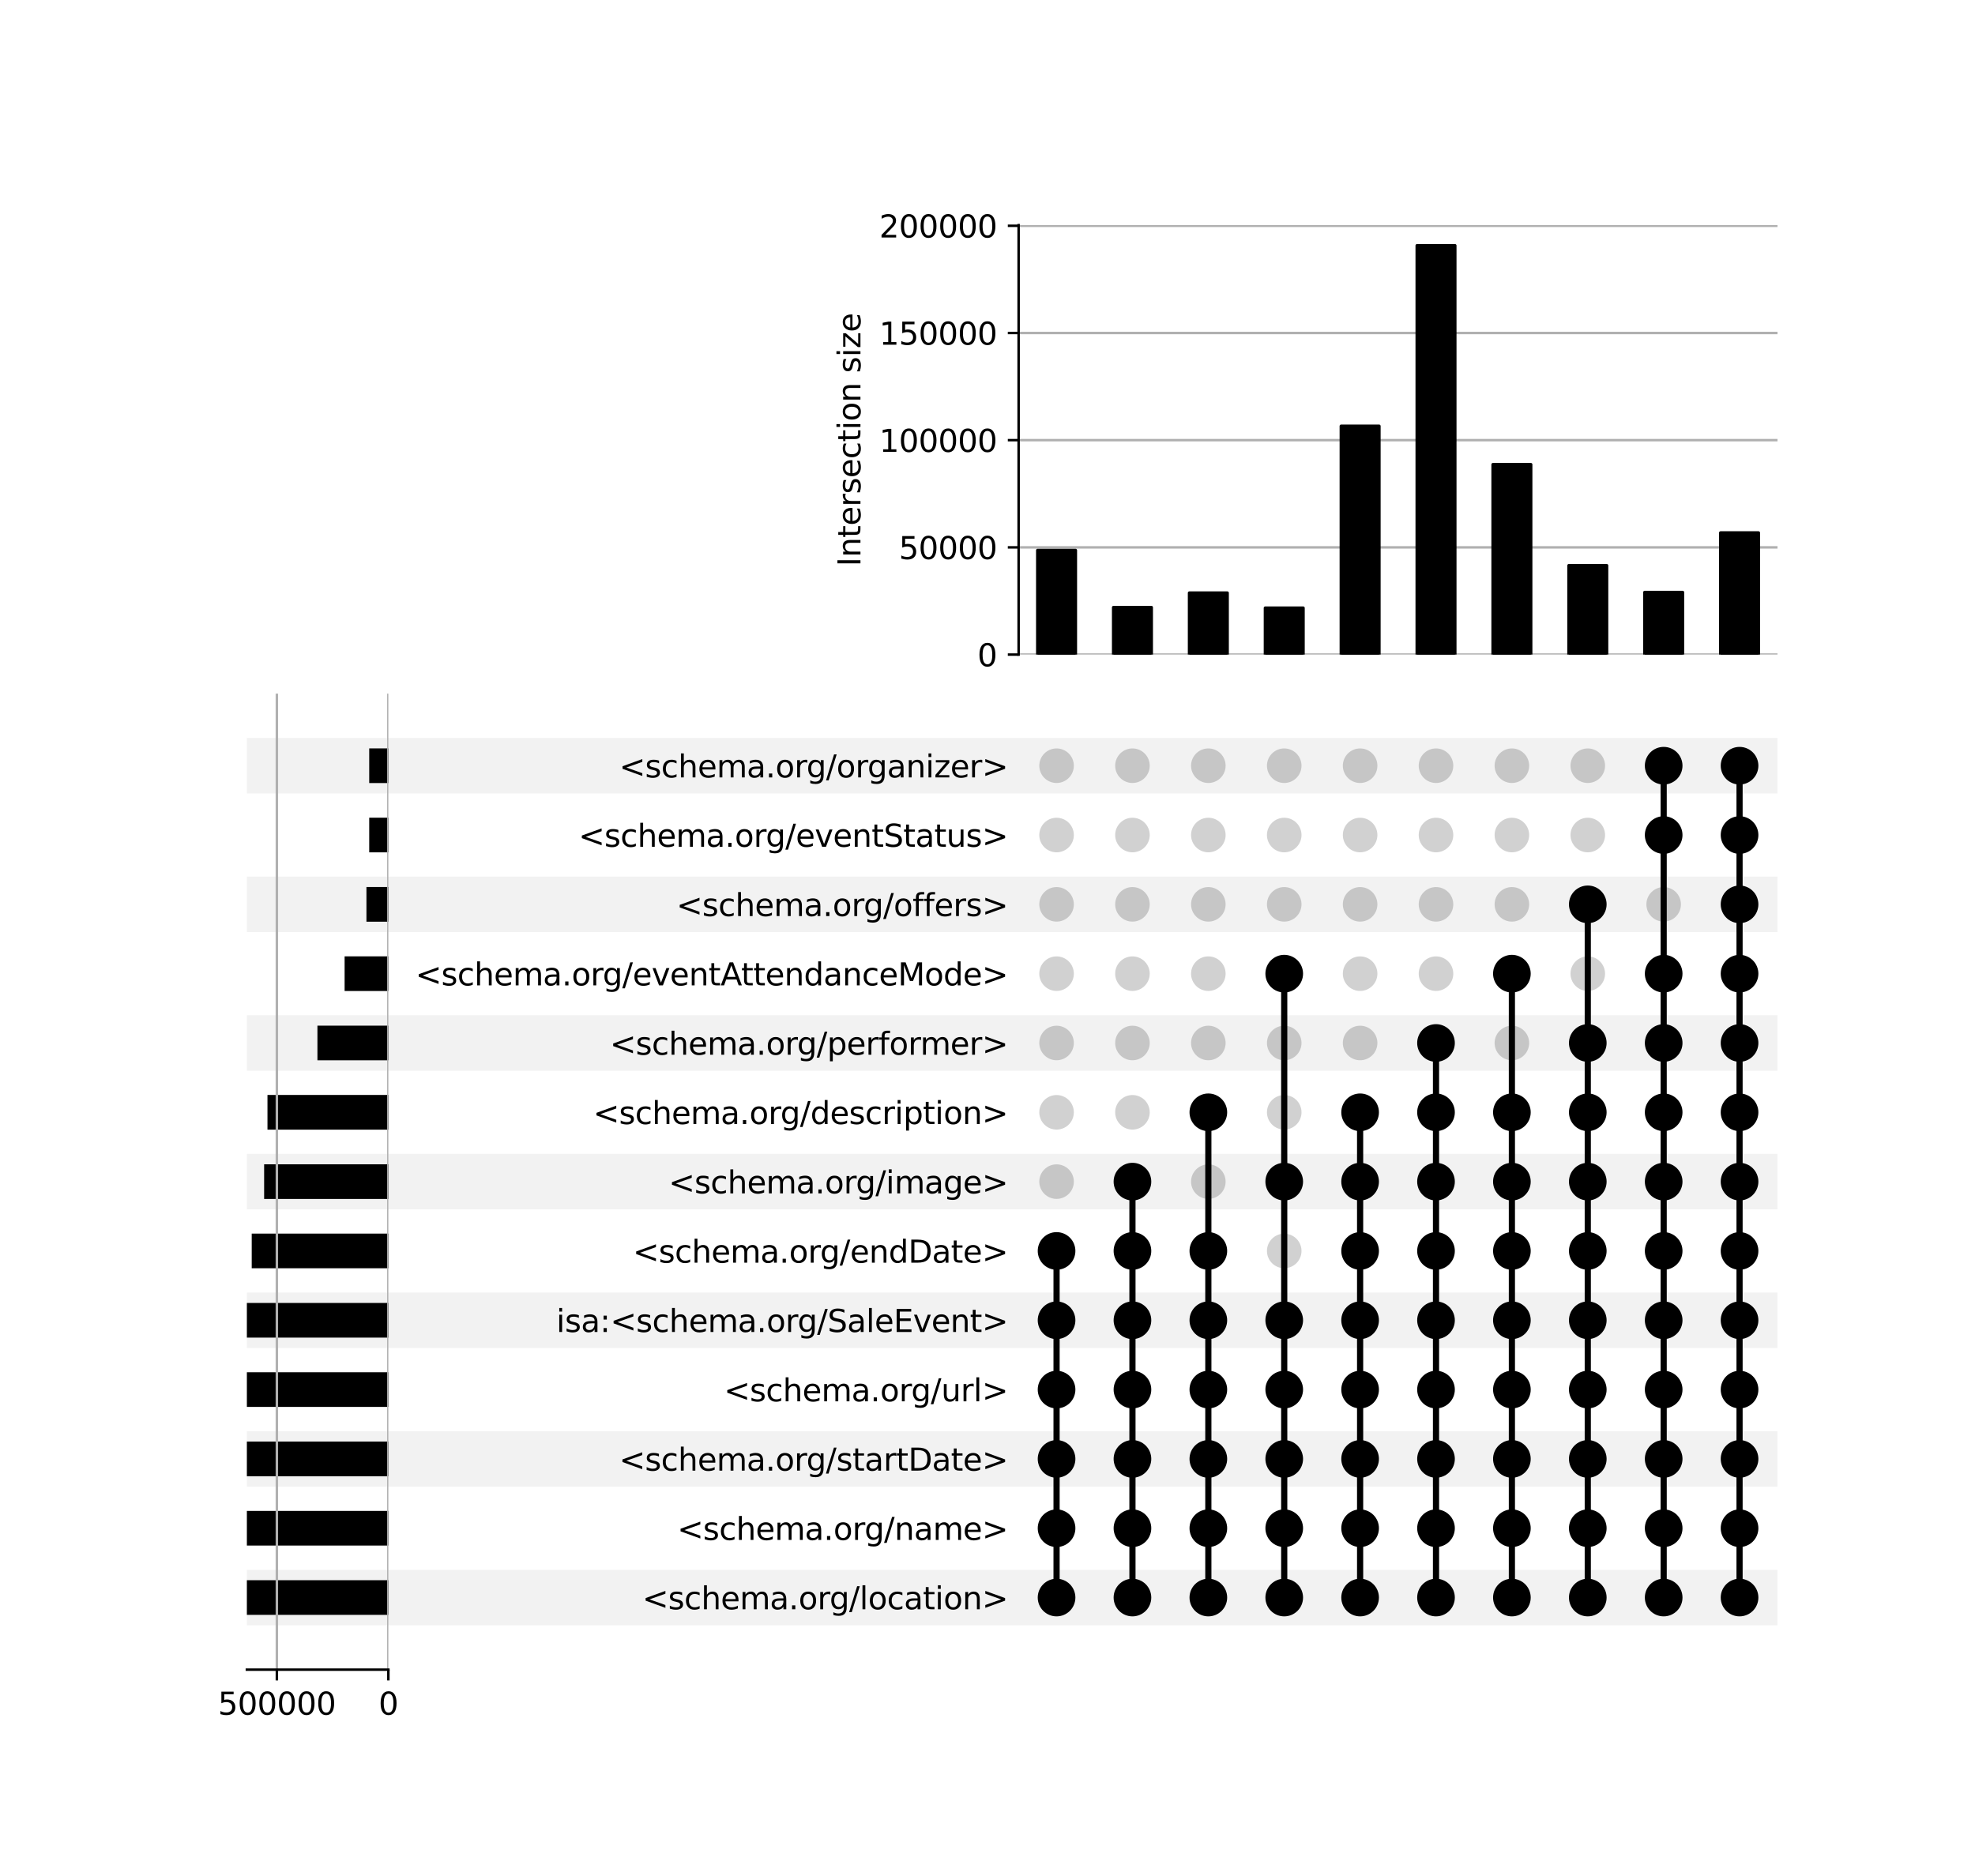 <?xml version="1.0" encoding="utf-8" standalone="no"?>
<!DOCTYPE svg PUBLIC "-//W3C//DTD SVG 1.1//EN"
  "http://www.w3.org/Graphics/SVG/1.1/DTD/svg11.dtd">
<svg xmlns:xlink="http://www.w3.org/1999/xlink" width="640pt" height="608pt" viewBox="0 0 640 608" xmlns="http://www.w3.org/2000/svg" version="1.1">
 <defs>
  <style type="text/css">*{stroke-linejoin: round; stroke-linecap: butt}</style>
 </defs>
 <g id="figure_1">
  <g id="patch_1">
   <path d="M 0 608 
L 640 608 
L 640 0 
L 0 0 
z
" style="fill: #ffffff"/>
  </g>
  <g id="axes_1">
   <g id="patch_2">
    <path d="M 80 526.742 
L 576 526.742 
L 576 508.769 
L 80 508.769 
z
" clip-path="url(#p610569e96c)" style="fill-opacity: 0.051"/>
   </g>
   <g id="patch_3">
    <path d="M 80 481.809 
L 576 481.809 
L 576 463.836 
L 80 463.836 
z
" clip-path="url(#p610569e96c)" style="fill-opacity: 0.051"/>
   </g>
   <g id="patch_4">
    <path d="M 80 436.877 
L 576 436.877 
L 576 418.904 
L 80 418.904 
z
" clip-path="url(#p610569e96c)" style="fill-opacity: 0.051"/>
   </g>
   <g id="patch_5">
    <path d="M 80 391.944 
L 576 391.944 
L 576 373.971 
L 80 373.971 
z
" clip-path="url(#p610569e96c)" style="fill-opacity: 0.051"/>
   </g>
   <g id="patch_6">
    <path d="M 80 347.012 
L 576 347.012 
L 576 329.039 
L 80 329.039 
z
" clip-path="url(#p610569e96c)" style="fill-opacity: 0.051"/>
   </g>
   <g id="patch_7">
    <path d="M 80 302.079 
L 576 302.079 
L 576 284.106 
L 80 284.106 
z
" clip-path="url(#p610569e96c)" style="fill-opacity: 0.051"/>
   </g>
   <g id="patch_8">
    <path d="M 80 257.147 
L 576 257.147 
L 576 239.174 
L 80 239.174 
z
" clip-path="url(#p610569e96c)" style="fill-opacity: 0.051"/>
   </g>
   <g id="matplotlib.axis_1"/>
   <g id="matplotlib.axis_2">
    <g id="ytick_1"/>
    <g id="ytick_2"/>
    <g id="ytick_3"/>
    <g id="ytick_4"/>
    <g id="ytick_5"/>
    <g id="ytick_6"/>
    <g id="ytick_7"/>
    <g id="ytick_8"/>
    <g id="ytick_9"/>
    <g id="ytick_10"/>
    <g id="ytick_11"/>
    <g id="ytick_12"/>
    <g id="ytick_13"/>
   </g>
  </g>
  <g id="axes_2">
   <g id="matplotlib.axis_3">
    <g id="ytick_14">
     <g id="line2d_1"/>
     <g id="text_1">
      <!-- &lt;schema.org/location&gt; -->
      <g transform="translate(208.129 521.554) scale(0.1 -0.1)">
       <defs>
        <path id="DejaVuSans-3c" d="M 4684 3150 
L 1459 2003 
L 4684 863 
L 4684 294 
L 678 1747 
L 678 2266 
L 4684 3719 
L 4684 3150 
z
" transform="scale(0.016)"/>
        <path id="DejaVuSans-73" d="M 2834 3397 
L 2834 2853 
Q 2591 2978 2328 3040 
Q 2066 3103 1784 3103 
Q 1356 3103 1142 2972 
Q 928 2841 928 2578 
Q 928 2378 1081 2264 
Q 1234 2150 1697 2047 
L 1894 2003 
Q 2506 1872 2764 1633 
Q 3022 1394 3022 966 
Q 3022 478 2636 193 
Q 2250 -91 1575 -91 
Q 1294 -91 989 -36 
Q 684 19 347 128 
L 347 722 
Q 666 556 975 473 
Q 1284 391 1588 391 
Q 1994 391 2212 530 
Q 2431 669 2431 922 
Q 2431 1156 2273 1281 
Q 2116 1406 1581 1522 
L 1381 1569 
Q 847 1681 609 1914 
Q 372 2147 372 2553 
Q 372 3047 722 3315 
Q 1072 3584 1716 3584 
Q 2034 3584 2315 3537 
Q 2597 3491 2834 3397 
z
" transform="scale(0.016)"/>
        <path id="DejaVuSans-63" d="M 3122 3366 
L 3122 2828 
Q 2878 2963 2633 3030 
Q 2388 3097 2138 3097 
Q 1578 3097 1268 2742 
Q 959 2388 959 1747 
Q 959 1106 1268 751 
Q 1578 397 2138 397 
Q 2388 397 2633 464 
Q 2878 531 3122 666 
L 3122 134 
Q 2881 22 2623 -34 
Q 2366 -91 2075 -91 
Q 1284 -91 818 406 
Q 353 903 353 1747 
Q 353 2603 823 3093 
Q 1294 3584 2113 3584 
Q 2378 3584 2631 3529 
Q 2884 3475 3122 3366 
z
" transform="scale(0.016)"/>
        <path id="DejaVuSans-68" d="M 3513 2113 
L 3513 0 
L 2938 0 
L 2938 2094 
Q 2938 2591 2744 2837 
Q 2550 3084 2163 3084 
Q 1697 3084 1428 2787 
Q 1159 2491 1159 1978 
L 1159 0 
L 581 0 
L 581 4863 
L 1159 4863 
L 1159 2956 
Q 1366 3272 1645 3428 
Q 1925 3584 2291 3584 
Q 2894 3584 3203 3211 
Q 3513 2838 3513 2113 
z
" transform="scale(0.016)"/>
        <path id="DejaVuSans-65" d="M 3597 1894 
L 3597 1613 
L 953 1613 
Q 991 1019 1311 708 
Q 1631 397 2203 397 
Q 2534 397 2845 478 
Q 3156 559 3463 722 
L 3463 178 
Q 3153 47 2828 -22 
Q 2503 -91 2169 -91 
Q 1331 -91 842 396 
Q 353 884 353 1716 
Q 353 2575 817 3079 
Q 1281 3584 2069 3584 
Q 2775 3584 3186 3129 
Q 3597 2675 3597 1894 
z
M 3022 2063 
Q 3016 2534 2758 2815 
Q 2500 3097 2075 3097 
Q 1594 3097 1305 2825 
Q 1016 2553 972 2059 
L 3022 2063 
z
" transform="scale(0.016)"/>
        <path id="DejaVuSans-6d" d="M 3328 2828 
Q 3544 3216 3844 3400 
Q 4144 3584 4550 3584 
Q 5097 3584 5394 3201 
Q 5691 2819 5691 2113 
L 5691 0 
L 5113 0 
L 5113 2094 
Q 5113 2597 4934 2840 
Q 4756 3084 4391 3084 
Q 3944 3084 3684 2787 
Q 3425 2491 3425 1978 
L 3425 0 
L 2847 0 
L 2847 2094 
Q 2847 2600 2669 2842 
Q 2491 3084 2119 3084 
Q 1678 3084 1418 2786 
Q 1159 2488 1159 1978 
L 1159 0 
L 581 0 
L 581 3500 
L 1159 3500 
L 1159 2956 
Q 1356 3278 1631 3431 
Q 1906 3584 2284 3584 
Q 2666 3584 2933 3390 
Q 3200 3197 3328 2828 
z
" transform="scale(0.016)"/>
        <path id="DejaVuSans-61" d="M 2194 1759 
Q 1497 1759 1228 1600 
Q 959 1441 959 1056 
Q 959 750 1161 570 
Q 1363 391 1709 391 
Q 2188 391 2477 730 
Q 2766 1069 2766 1631 
L 2766 1759 
L 2194 1759 
z
M 3341 1997 
L 3341 0 
L 2766 0 
L 2766 531 
Q 2569 213 2275 61 
Q 1981 -91 1556 -91 
Q 1019 -91 701 211 
Q 384 513 384 1019 
Q 384 1609 779 1909 
Q 1175 2209 1959 2209 
L 2766 2209 
L 2766 2266 
Q 2766 2663 2505 2880 
Q 2244 3097 1772 3097 
Q 1472 3097 1187 3025 
Q 903 2953 641 2809 
L 641 3341 
Q 956 3463 1253 3523 
Q 1550 3584 1831 3584 
Q 2591 3584 2966 3190 
Q 3341 2797 3341 1997 
z
" transform="scale(0.016)"/>
        <path id="DejaVuSans-2e" d="M 684 794 
L 1344 794 
L 1344 0 
L 684 0 
L 684 794 
z
" transform="scale(0.016)"/>
        <path id="DejaVuSans-6f" d="M 1959 3097 
Q 1497 3097 1228 2736 
Q 959 2375 959 1747 
Q 959 1119 1226 758 
Q 1494 397 1959 397 
Q 2419 397 2687 759 
Q 2956 1122 2956 1747 
Q 2956 2369 2687 2733 
Q 2419 3097 1959 3097 
z
M 1959 3584 
Q 2709 3584 3137 3096 
Q 3566 2609 3566 1747 
Q 3566 888 3137 398 
Q 2709 -91 1959 -91 
Q 1206 -91 779 398 
Q 353 888 353 1747 
Q 353 2609 779 3096 
Q 1206 3584 1959 3584 
z
" transform="scale(0.016)"/>
        <path id="DejaVuSans-72" d="M 2631 2963 
Q 2534 3019 2420 3045 
Q 2306 3072 2169 3072 
Q 1681 3072 1420 2755 
Q 1159 2438 1159 1844 
L 1159 0 
L 581 0 
L 581 3500 
L 1159 3500 
L 1159 2956 
Q 1341 3275 1631 3429 
Q 1922 3584 2338 3584 
Q 2397 3584 2469 3576 
Q 2541 3569 2628 3553 
L 2631 2963 
z
" transform="scale(0.016)"/>
        <path id="DejaVuSans-67" d="M 2906 1791 
Q 2906 2416 2648 2759 
Q 2391 3103 1925 3103 
Q 1463 3103 1205 2759 
Q 947 2416 947 1791 
Q 947 1169 1205 825 
Q 1463 481 1925 481 
Q 2391 481 2648 825 
Q 2906 1169 2906 1791 
z
M 3481 434 
Q 3481 -459 3084 -895 
Q 2688 -1331 1869 -1331 
Q 1566 -1331 1297 -1286 
Q 1028 -1241 775 -1147 
L 775 -588 
Q 1028 -725 1275 -790 
Q 1522 -856 1778 -856 
Q 2344 -856 2625 -561 
Q 2906 -266 2906 331 
L 2906 616 
Q 2728 306 2450 153 
Q 2172 0 1784 0 
Q 1141 0 747 490 
Q 353 981 353 1791 
Q 353 2603 747 3093 
Q 1141 3584 1784 3584 
Q 2172 3584 2450 3431 
Q 2728 3278 2906 2969 
L 2906 3500 
L 3481 3500 
L 3481 434 
z
" transform="scale(0.016)"/>
        <path id="DejaVuSans-2f" d="M 1625 4666 
L 2156 4666 
L 531 -594 
L 0 -594 
L 1625 4666 
z
" transform="scale(0.016)"/>
        <path id="DejaVuSans-6c" d="M 603 4863 
L 1178 4863 
L 1178 0 
L 603 0 
L 603 4863 
z
" transform="scale(0.016)"/>
        <path id="DejaVuSans-74" d="M 1172 4494 
L 1172 3500 
L 2356 3500 
L 2356 3053 
L 1172 3053 
L 1172 1153 
Q 1172 725 1289 603 
Q 1406 481 1766 481 
L 2356 481 
L 2356 0 
L 1766 0 
Q 1100 0 847 248 
Q 594 497 594 1153 
L 594 3053 
L 172 3053 
L 172 3500 
L 594 3500 
L 594 4494 
L 1172 4494 
z
" transform="scale(0.016)"/>
        <path id="DejaVuSans-69" d="M 603 3500 
L 1178 3500 
L 1178 0 
L 603 0 
L 603 3500 
z
M 603 4863 
L 1178 4863 
L 1178 4134 
L 603 4134 
L 603 4863 
z
" transform="scale(0.016)"/>
        <path id="DejaVuSans-6e" d="M 3513 2113 
L 3513 0 
L 2938 0 
L 2938 2094 
Q 2938 2591 2744 2837 
Q 2550 3084 2163 3084 
Q 1697 3084 1428 2787 
Q 1159 2491 1159 1978 
L 1159 0 
L 581 0 
L 581 3500 
L 1159 3500 
L 1159 2956 
Q 1366 3272 1645 3428 
Q 1925 3584 2291 3584 
Q 2894 3584 3203 3211 
Q 3513 2838 3513 2113 
z
" transform="scale(0.016)"/>
        <path id="DejaVuSans-3e" d="M 678 3150 
L 678 3719 
L 4684 2266 
L 4684 1747 
L 678 294 
L 678 863 
L 3897 2003 
L 678 3150 
z
" transform="scale(0.016)"/>
       </defs>
       <use xlink:href="#DejaVuSans-3c"/>
       <use xlink:href="#DejaVuSans-73" x="83.789"/>
       <use xlink:href="#DejaVuSans-63" x="135.889"/>
       <use xlink:href="#DejaVuSans-68" x="190.869"/>
       <use xlink:href="#DejaVuSans-65" x="254.248"/>
       <use xlink:href="#DejaVuSans-6d" x="315.771"/>
       <use xlink:href="#DejaVuSans-61" x="413.184"/>
       <use xlink:href="#DejaVuSans-2e" x="474.463"/>
       <use xlink:href="#DejaVuSans-6f" x="506.25"/>
       <use xlink:href="#DejaVuSans-72" x="567.432"/>
       <use xlink:href="#DejaVuSans-67" x="606.795"/>
       <use xlink:href="#DejaVuSans-2f" x="670.271"/>
       <use xlink:href="#DejaVuSans-6c" x="703.963"/>
       <use xlink:href="#DejaVuSans-6f" x="731.746"/>
       <use xlink:href="#DejaVuSans-63" x="792.928"/>
       <use xlink:href="#DejaVuSans-61" x="847.908"/>
       <use xlink:href="#DejaVuSans-74" x="909.188"/>
       <use xlink:href="#DejaVuSans-69" x="948.396"/>
       <use xlink:href="#DejaVuSans-6f" x="976.18"/>
       <use xlink:href="#DejaVuSans-6e" x="1037.361"/>
       <use xlink:href="#DejaVuSans-3e" x="1100.74"/>
      </g>
     </g>
    </g>
    <g id="ytick_15">
     <g id="line2d_2"/>
     <g id="text_2">
      <!-- &lt;schema.org/name&gt; -->
      <g transform="translate(219.448 499.088) scale(0.1 -0.1)">
       <use xlink:href="#DejaVuSans-3c"/>
       <use xlink:href="#DejaVuSans-73" x="83.789"/>
       <use xlink:href="#DejaVuSans-63" x="135.889"/>
       <use xlink:href="#DejaVuSans-68" x="190.869"/>
       <use xlink:href="#DejaVuSans-65" x="254.248"/>
       <use xlink:href="#DejaVuSans-6d" x="315.771"/>
       <use xlink:href="#DejaVuSans-61" x="413.184"/>
       <use xlink:href="#DejaVuSans-2e" x="474.463"/>
       <use xlink:href="#DejaVuSans-6f" x="506.25"/>
       <use xlink:href="#DejaVuSans-72" x="567.432"/>
       <use xlink:href="#DejaVuSans-67" x="606.795"/>
       <use xlink:href="#DejaVuSans-2f" x="670.271"/>
       <use xlink:href="#DejaVuSans-6e" x="703.963"/>
       <use xlink:href="#DejaVuSans-61" x="767.342"/>
       <use xlink:href="#DejaVuSans-6d" x="828.621"/>
       <use xlink:href="#DejaVuSans-65" x="926.033"/>
       <use xlink:href="#DejaVuSans-3e" x="987.557"/>
      </g>
     </g>
    </g>
    <g id="ytick_16">
     <g id="line2d_3"/>
     <g id="text_3">
      <!-- &lt;schema.org/startDate&gt; -->
      <g transform="translate(200.617 476.622) scale(0.1 -0.1)">
       <defs>
        <path id="DejaVuSans-44" d="M 1259 4147 
L 1259 519 
L 2022 519 
Q 2988 519 3436 956 
Q 3884 1394 3884 2338 
Q 3884 3275 3436 3711 
Q 2988 4147 2022 4147 
L 1259 4147 
z
M 628 4666 
L 1925 4666 
Q 3281 4666 3915 4102 
Q 4550 3538 4550 2338 
Q 4550 1131 3912 565 
Q 3275 0 1925 0 
L 628 0 
L 628 4666 
z
" transform="scale(0.016)"/>
       </defs>
       <use xlink:href="#DejaVuSans-3c"/>
       <use xlink:href="#DejaVuSans-73" x="83.789"/>
       <use xlink:href="#DejaVuSans-63" x="135.889"/>
       <use xlink:href="#DejaVuSans-68" x="190.869"/>
       <use xlink:href="#DejaVuSans-65" x="254.248"/>
       <use xlink:href="#DejaVuSans-6d" x="315.771"/>
       <use xlink:href="#DejaVuSans-61" x="413.184"/>
       <use xlink:href="#DejaVuSans-2e" x="474.463"/>
       <use xlink:href="#DejaVuSans-6f" x="506.25"/>
       <use xlink:href="#DejaVuSans-72" x="567.432"/>
       <use xlink:href="#DejaVuSans-67" x="606.795"/>
       <use xlink:href="#DejaVuSans-2f" x="670.271"/>
       <use xlink:href="#DejaVuSans-73" x="703.963"/>
       <use xlink:href="#DejaVuSans-74" x="756.062"/>
       <use xlink:href="#DejaVuSans-61" x="795.271"/>
       <use xlink:href="#DejaVuSans-72" x="856.551"/>
       <use xlink:href="#DejaVuSans-74" x="897.664"/>
       <use xlink:href="#DejaVuSans-44" x="936.873"/>
       <use xlink:href="#DejaVuSans-61" x="1013.875"/>
       <use xlink:href="#DejaVuSans-74" x="1075.154"/>
       <use xlink:href="#DejaVuSans-65" x="1114.363"/>
       <use xlink:href="#DejaVuSans-3e" x="1175.887"/>
      </g>
     </g>
    </g>
    <g id="ytick_17">
     <g id="line2d_4"/>
     <g id="text_4">
      <!-- &lt;schema.org/url&gt; -->
      <g transform="translate(234.581 454.156) scale(0.1 -0.1)">
       <defs>
        <path id="DejaVuSans-75" d="M 544 1381 
L 544 3500 
L 1119 3500 
L 1119 1403 
Q 1119 906 1312 657 
Q 1506 409 1894 409 
Q 2359 409 2629 706 
Q 2900 1003 2900 1516 
L 2900 3500 
L 3475 3500 
L 3475 0 
L 2900 0 
L 2900 538 
Q 2691 219 2414 64 
Q 2138 -91 1772 -91 
Q 1169 -91 856 284 
Q 544 659 544 1381 
z
M 1991 3584 
L 1991 3584 
z
" transform="scale(0.016)"/>
       </defs>
       <use xlink:href="#DejaVuSans-3c"/>
       <use xlink:href="#DejaVuSans-73" x="83.789"/>
       <use xlink:href="#DejaVuSans-63" x="135.889"/>
       <use xlink:href="#DejaVuSans-68" x="190.869"/>
       <use xlink:href="#DejaVuSans-65" x="254.248"/>
       <use xlink:href="#DejaVuSans-6d" x="315.771"/>
       <use xlink:href="#DejaVuSans-61" x="413.184"/>
       <use xlink:href="#DejaVuSans-2e" x="474.463"/>
       <use xlink:href="#DejaVuSans-6f" x="506.25"/>
       <use xlink:href="#DejaVuSans-72" x="567.432"/>
       <use xlink:href="#DejaVuSans-67" x="606.795"/>
       <use xlink:href="#DejaVuSans-2f" x="670.271"/>
       <use xlink:href="#DejaVuSans-75" x="703.963"/>
       <use xlink:href="#DejaVuSans-72" x="767.342"/>
       <use xlink:href="#DejaVuSans-6c" x="808.455"/>
       <use xlink:href="#DejaVuSans-3e" x="836.238"/>
      </g>
     </g>
    </g>
    <g id="ytick_18">
     <g id="line2d_5"/>
     <g id="text_5">
      <!-- isa:&lt;schema.org/SaleEvent&gt; -->
      <g transform="translate(180.267 431.689) scale(0.1 -0.1)">
       <defs>
        <path id="DejaVuSans-3a" d="M 750 794 
L 1409 794 
L 1409 0 
L 750 0 
L 750 794 
z
M 750 3309 
L 1409 3309 
L 1409 2516 
L 750 2516 
L 750 3309 
z
" transform="scale(0.016)"/>
        <path id="DejaVuSans-53" d="M 3425 4513 
L 3425 3897 
Q 3066 4069 2747 4153 
Q 2428 4238 2131 4238 
Q 1616 4238 1336 4038 
Q 1056 3838 1056 3469 
Q 1056 3159 1242 3001 
Q 1428 2844 1947 2747 
L 2328 2669 
Q 3034 2534 3370 2195 
Q 3706 1856 3706 1288 
Q 3706 609 3251 259 
Q 2797 -91 1919 -91 
Q 1588 -91 1214 -16 
Q 841 59 441 206 
L 441 856 
Q 825 641 1194 531 
Q 1563 422 1919 422 
Q 2459 422 2753 634 
Q 3047 847 3047 1241 
Q 3047 1584 2836 1778 
Q 2625 1972 2144 2069 
L 1759 2144 
Q 1053 2284 737 2584 
Q 422 2884 422 3419 
Q 422 4038 858 4394 
Q 1294 4750 2059 4750 
Q 2388 4750 2728 4690 
Q 3069 4631 3425 4513 
z
" transform="scale(0.016)"/>
        <path id="DejaVuSans-45" d="M 628 4666 
L 3578 4666 
L 3578 4134 
L 1259 4134 
L 1259 2753 
L 3481 2753 
L 3481 2222 
L 1259 2222 
L 1259 531 
L 3634 531 
L 3634 0 
L 628 0 
L 628 4666 
z
" transform="scale(0.016)"/>
        <path id="DejaVuSans-76" d="M 191 3500 
L 800 3500 
L 1894 563 
L 2988 3500 
L 3597 3500 
L 2284 0 
L 1503 0 
L 191 3500 
z
" transform="scale(0.016)"/>
       </defs>
       <use xlink:href="#DejaVuSans-69"/>
       <use xlink:href="#DejaVuSans-73" x="27.783"/>
       <use xlink:href="#DejaVuSans-61" x="79.883"/>
       <use xlink:href="#DejaVuSans-3a" x="141.162"/>
       <use xlink:href="#DejaVuSans-3c" x="174.854"/>
       <use xlink:href="#DejaVuSans-73" x="258.643"/>
       <use xlink:href="#DejaVuSans-63" x="310.742"/>
       <use xlink:href="#DejaVuSans-68" x="365.723"/>
       <use xlink:href="#DejaVuSans-65" x="429.102"/>
       <use xlink:href="#DejaVuSans-6d" x="490.625"/>
       <use xlink:href="#DejaVuSans-61" x="588.037"/>
       <use xlink:href="#DejaVuSans-2e" x="649.316"/>
       <use xlink:href="#DejaVuSans-6f" x="681.104"/>
       <use xlink:href="#DejaVuSans-72" x="742.285"/>
       <use xlink:href="#DejaVuSans-67" x="781.648"/>
       <use xlink:href="#DejaVuSans-2f" x="845.125"/>
       <use xlink:href="#DejaVuSans-53" x="878.816"/>
       <use xlink:href="#DejaVuSans-61" x="942.293"/>
       <use xlink:href="#DejaVuSans-6c" x="1003.572"/>
       <use xlink:href="#DejaVuSans-65" x="1031.355"/>
       <use xlink:href="#DejaVuSans-45" x="1092.879"/>
       <use xlink:href="#DejaVuSans-76" x="1156.062"/>
       <use xlink:href="#DejaVuSans-65" x="1215.242"/>
       <use xlink:href="#DejaVuSans-6e" x="1276.766"/>
       <use xlink:href="#DejaVuSans-74" x="1340.145"/>
       <use xlink:href="#DejaVuSans-3e" x="1379.354"/>
      </g>
     </g>
    </g>
    <g id="ytick_19">
     <g id="line2d_6"/>
     <g id="text_6">
      <!-- &lt;schema.org/endDate&gt; -->
      <g transform="translate(205.067 409.223) scale(0.1 -0.1)">
       <defs>
        <path id="DejaVuSans-64" d="M 2906 2969 
L 2906 4863 
L 3481 4863 
L 3481 0 
L 2906 0 
L 2906 525 
Q 2725 213 2448 61 
Q 2172 -91 1784 -91 
Q 1150 -91 751 415 
Q 353 922 353 1747 
Q 353 2572 751 3078 
Q 1150 3584 1784 3584 
Q 2172 3584 2448 3432 
Q 2725 3281 2906 2969 
z
M 947 1747 
Q 947 1113 1208 752 
Q 1469 391 1925 391 
Q 2381 391 2643 752 
Q 2906 1113 2906 1747 
Q 2906 2381 2643 2742 
Q 2381 3103 1925 3103 
Q 1469 3103 1208 2742 
Q 947 2381 947 1747 
z
" transform="scale(0.016)"/>
       </defs>
       <use xlink:href="#DejaVuSans-3c"/>
       <use xlink:href="#DejaVuSans-73" x="83.789"/>
       <use xlink:href="#DejaVuSans-63" x="135.889"/>
       <use xlink:href="#DejaVuSans-68" x="190.869"/>
       <use xlink:href="#DejaVuSans-65" x="254.248"/>
       <use xlink:href="#DejaVuSans-6d" x="315.771"/>
       <use xlink:href="#DejaVuSans-61" x="413.184"/>
       <use xlink:href="#DejaVuSans-2e" x="474.463"/>
       <use xlink:href="#DejaVuSans-6f" x="506.25"/>
       <use xlink:href="#DejaVuSans-72" x="567.432"/>
       <use xlink:href="#DejaVuSans-67" x="606.795"/>
       <use xlink:href="#DejaVuSans-2f" x="670.271"/>
       <use xlink:href="#DejaVuSans-65" x="703.963"/>
       <use xlink:href="#DejaVuSans-6e" x="765.486"/>
       <use xlink:href="#DejaVuSans-64" x="828.865"/>
       <use xlink:href="#DejaVuSans-44" x="892.342"/>
       <use xlink:href="#DejaVuSans-61" x="969.344"/>
       <use xlink:href="#DejaVuSans-74" x="1030.623"/>
       <use xlink:href="#DejaVuSans-65" x="1069.832"/>
       <use xlink:href="#DejaVuSans-3e" x="1131.355"/>
      </g>
     </g>
    </g>
    <g id="ytick_20">
     <g id="line2d_7"/>
     <g id="text_7">
      <!-- &lt;schema.org/image&gt; -->
      <g transform="translate(216.659 386.757) scale(0.1 -0.1)">
       <use xlink:href="#DejaVuSans-3c"/>
       <use xlink:href="#DejaVuSans-73" x="83.789"/>
       <use xlink:href="#DejaVuSans-63" x="135.889"/>
       <use xlink:href="#DejaVuSans-68" x="190.869"/>
       <use xlink:href="#DejaVuSans-65" x="254.248"/>
       <use xlink:href="#DejaVuSans-6d" x="315.771"/>
       <use xlink:href="#DejaVuSans-61" x="413.184"/>
       <use xlink:href="#DejaVuSans-2e" x="474.463"/>
       <use xlink:href="#DejaVuSans-6f" x="506.25"/>
       <use xlink:href="#DejaVuSans-72" x="567.432"/>
       <use xlink:href="#DejaVuSans-67" x="606.795"/>
       <use xlink:href="#DejaVuSans-2f" x="670.271"/>
       <use xlink:href="#DejaVuSans-69" x="703.963"/>
       <use xlink:href="#DejaVuSans-6d" x="731.746"/>
       <use xlink:href="#DejaVuSans-61" x="829.158"/>
       <use xlink:href="#DejaVuSans-67" x="890.438"/>
       <use xlink:href="#DejaVuSans-65" x="953.914"/>
       <use xlink:href="#DejaVuSans-3e" x="1015.438"/>
      </g>
     </g>
    </g>
    <g id="ytick_21">
     <g id="line2d_8"/>
     <g id="text_8">
      <!-- &lt;schema.org/description&gt; -->
      <g transform="translate(192.206 364.291) scale(0.1 -0.1)">
       <defs>
        <path id="DejaVuSans-70" d="M 1159 525 
L 1159 -1331 
L 581 -1331 
L 581 3500 
L 1159 3500 
L 1159 2969 
Q 1341 3281 1617 3432 
Q 1894 3584 2278 3584 
Q 2916 3584 3314 3078 
Q 3713 2572 3713 1747 
Q 3713 922 3314 415 
Q 2916 -91 2278 -91 
Q 1894 -91 1617 61 
Q 1341 213 1159 525 
z
M 3116 1747 
Q 3116 2381 2855 2742 
Q 2594 3103 2138 3103 
Q 1681 3103 1420 2742 
Q 1159 2381 1159 1747 
Q 1159 1113 1420 752 
Q 1681 391 2138 391 
Q 2594 391 2855 752 
Q 3116 1113 3116 1747 
z
" transform="scale(0.016)"/>
       </defs>
       <use xlink:href="#DejaVuSans-3c"/>
       <use xlink:href="#DejaVuSans-73" x="83.789"/>
       <use xlink:href="#DejaVuSans-63" x="135.889"/>
       <use xlink:href="#DejaVuSans-68" x="190.869"/>
       <use xlink:href="#DejaVuSans-65" x="254.248"/>
       <use xlink:href="#DejaVuSans-6d" x="315.771"/>
       <use xlink:href="#DejaVuSans-61" x="413.184"/>
       <use xlink:href="#DejaVuSans-2e" x="474.463"/>
       <use xlink:href="#DejaVuSans-6f" x="506.25"/>
       <use xlink:href="#DejaVuSans-72" x="567.432"/>
       <use xlink:href="#DejaVuSans-67" x="606.795"/>
       <use xlink:href="#DejaVuSans-2f" x="670.271"/>
       <use xlink:href="#DejaVuSans-64" x="703.963"/>
       <use xlink:href="#DejaVuSans-65" x="767.439"/>
       <use xlink:href="#DejaVuSans-73" x="828.963"/>
       <use xlink:href="#DejaVuSans-63" x="881.062"/>
       <use xlink:href="#DejaVuSans-72" x="936.043"/>
       <use xlink:href="#DejaVuSans-69" x="977.156"/>
       <use xlink:href="#DejaVuSans-70" x="1004.939"/>
       <use xlink:href="#DejaVuSans-74" x="1068.416"/>
       <use xlink:href="#DejaVuSans-69" x="1107.625"/>
       <use xlink:href="#DejaVuSans-6f" x="1135.408"/>
       <use xlink:href="#DejaVuSans-6e" x="1196.59"/>
       <use xlink:href="#DejaVuSans-3e" x="1259.969"/>
      </g>
     </g>
    </g>
    <g id="ytick_22">
     <g id="line2d_9"/>
     <g id="text_9">
      <!-- &lt;schema.org/performer&gt; -->
      <g transform="translate(197.615 341.825) scale(0.1 -0.1)">
       <defs>
        <path id="DejaVuSans-66" d="M 2375 4863 
L 2375 4384 
L 1825 4384 
Q 1516 4384 1395 4259 
Q 1275 4134 1275 3809 
L 1275 3500 
L 2222 3500 
L 2222 3053 
L 1275 3053 
L 1275 0 
L 697 0 
L 697 3053 
L 147 3053 
L 147 3500 
L 697 3500 
L 697 3744 
Q 697 4328 969 4595 
Q 1241 4863 1831 4863 
L 2375 4863 
z
" transform="scale(0.016)"/>
       </defs>
       <use xlink:href="#DejaVuSans-3c"/>
       <use xlink:href="#DejaVuSans-73" x="83.789"/>
       <use xlink:href="#DejaVuSans-63" x="135.889"/>
       <use xlink:href="#DejaVuSans-68" x="190.869"/>
       <use xlink:href="#DejaVuSans-65" x="254.248"/>
       <use xlink:href="#DejaVuSans-6d" x="315.771"/>
       <use xlink:href="#DejaVuSans-61" x="413.184"/>
       <use xlink:href="#DejaVuSans-2e" x="474.463"/>
       <use xlink:href="#DejaVuSans-6f" x="506.25"/>
       <use xlink:href="#DejaVuSans-72" x="567.432"/>
       <use xlink:href="#DejaVuSans-67" x="606.795"/>
       <use xlink:href="#DejaVuSans-2f" x="670.271"/>
       <use xlink:href="#DejaVuSans-70" x="703.963"/>
       <use xlink:href="#DejaVuSans-65" x="767.439"/>
       <use xlink:href="#DejaVuSans-72" x="828.963"/>
       <use xlink:href="#DejaVuSans-66" x="870.076"/>
       <use xlink:href="#DejaVuSans-6f" x="905.281"/>
       <use xlink:href="#DejaVuSans-72" x="966.463"/>
       <use xlink:href="#DejaVuSans-6d" x="1005.826"/>
       <use xlink:href="#DejaVuSans-65" x="1103.238"/>
       <use xlink:href="#DejaVuSans-72" x="1164.762"/>
       <use xlink:href="#DejaVuSans-3e" x="1205.875"/>
      </g>
     </g>
    </g>
    <g id="ytick_23">
     <g id="line2d_10"/>
     <g id="text_10">
      <!-- &lt;schema.org/eventAttendanceMode&gt; -->
      <g transform="translate(134.614 319.358) scale(0.1 -0.1)">
       <defs>
        <path id="DejaVuSans-41" d="M 2188 4044 
L 1331 1722 
L 3047 1722 
L 2188 4044 
z
M 1831 4666 
L 2547 4666 
L 4325 0 
L 3669 0 
L 3244 1197 
L 1141 1197 
L 716 0 
L 50 0 
L 1831 4666 
z
" transform="scale(0.016)"/>
        <path id="DejaVuSans-4d" d="M 628 4666 
L 1569 4666 
L 2759 1491 
L 3956 4666 
L 4897 4666 
L 4897 0 
L 4281 0 
L 4281 4097 
L 3078 897 
L 2444 897 
L 1241 4097 
L 1241 0 
L 628 0 
L 628 4666 
z
" transform="scale(0.016)"/>
       </defs>
       <use xlink:href="#DejaVuSans-3c"/>
       <use xlink:href="#DejaVuSans-73" x="83.789"/>
       <use xlink:href="#DejaVuSans-63" x="135.889"/>
       <use xlink:href="#DejaVuSans-68" x="190.869"/>
       <use xlink:href="#DejaVuSans-65" x="254.248"/>
       <use xlink:href="#DejaVuSans-6d" x="315.771"/>
       <use xlink:href="#DejaVuSans-61" x="413.184"/>
       <use xlink:href="#DejaVuSans-2e" x="474.463"/>
       <use xlink:href="#DejaVuSans-6f" x="506.25"/>
       <use xlink:href="#DejaVuSans-72" x="567.432"/>
       <use xlink:href="#DejaVuSans-67" x="606.795"/>
       <use xlink:href="#DejaVuSans-2f" x="670.271"/>
       <use xlink:href="#DejaVuSans-65" x="703.963"/>
       <use xlink:href="#DejaVuSans-76" x="765.486"/>
       <use xlink:href="#DejaVuSans-65" x="824.666"/>
       <use xlink:href="#DejaVuSans-6e" x="886.189"/>
       <use xlink:href="#DejaVuSans-74" x="949.568"/>
       <use xlink:href="#DejaVuSans-41" x="988.777"/>
       <use xlink:href="#DejaVuSans-74" x="1055.436"/>
       <use xlink:href="#DejaVuSans-74" x="1094.645"/>
       <use xlink:href="#DejaVuSans-65" x="1133.854"/>
       <use xlink:href="#DejaVuSans-6e" x="1195.377"/>
       <use xlink:href="#DejaVuSans-64" x="1258.756"/>
       <use xlink:href="#DejaVuSans-61" x="1322.232"/>
       <use xlink:href="#DejaVuSans-6e" x="1383.512"/>
       <use xlink:href="#DejaVuSans-63" x="1446.891"/>
       <use xlink:href="#DejaVuSans-65" x="1501.871"/>
       <use xlink:href="#DejaVuSans-4d" x="1563.395"/>
       <use xlink:href="#DejaVuSans-6f" x="1649.674"/>
       <use xlink:href="#DejaVuSans-64" x="1710.855"/>
       <use xlink:href="#DejaVuSans-65" x="1774.332"/>
       <use xlink:href="#DejaVuSans-3e" x="1835.855"/>
      </g>
     </g>
    </g>
    <g id="ytick_24">
     <g id="line2d_11"/>
     <g id="text_11">
      <!-- &lt;schema.org/offers&gt; -->
      <g transform="translate(219.175 296.892) scale(0.1 -0.1)">
       <use xlink:href="#DejaVuSans-3c"/>
       <use xlink:href="#DejaVuSans-73" x="83.789"/>
       <use xlink:href="#DejaVuSans-63" x="135.889"/>
       <use xlink:href="#DejaVuSans-68" x="190.869"/>
       <use xlink:href="#DejaVuSans-65" x="254.248"/>
       <use xlink:href="#DejaVuSans-6d" x="315.771"/>
       <use xlink:href="#DejaVuSans-61" x="413.184"/>
       <use xlink:href="#DejaVuSans-2e" x="474.463"/>
       <use xlink:href="#DejaVuSans-6f" x="506.25"/>
       <use xlink:href="#DejaVuSans-72" x="567.432"/>
       <use xlink:href="#DejaVuSans-67" x="606.795"/>
       <use xlink:href="#DejaVuSans-2f" x="670.271"/>
       <use xlink:href="#DejaVuSans-6f" x="703.963"/>
       <use xlink:href="#DejaVuSans-66" x="765.145"/>
       <use xlink:href="#DejaVuSans-66" x="800.35"/>
       <use xlink:href="#DejaVuSans-65" x="835.555"/>
       <use xlink:href="#DejaVuSans-72" x="897.078"/>
       <use xlink:href="#DejaVuSans-73" x="938.191"/>
       <use xlink:href="#DejaVuSans-3e" x="990.291"/>
      </g>
     </g>
    </g>
    <g id="ytick_25">
     <g id="line2d_12"/>
     <g id="text_12">
      <!-- &lt;schema.org/eventStatus&gt; -->
      <g transform="translate(187.461 274.426) scale(0.1 -0.1)">
       <use xlink:href="#DejaVuSans-3c"/>
       <use xlink:href="#DejaVuSans-73" x="83.789"/>
       <use xlink:href="#DejaVuSans-63" x="135.889"/>
       <use xlink:href="#DejaVuSans-68" x="190.869"/>
       <use xlink:href="#DejaVuSans-65" x="254.248"/>
       <use xlink:href="#DejaVuSans-6d" x="315.771"/>
       <use xlink:href="#DejaVuSans-61" x="413.184"/>
       <use xlink:href="#DejaVuSans-2e" x="474.463"/>
       <use xlink:href="#DejaVuSans-6f" x="506.25"/>
       <use xlink:href="#DejaVuSans-72" x="567.432"/>
       <use xlink:href="#DejaVuSans-67" x="606.795"/>
       <use xlink:href="#DejaVuSans-2f" x="670.271"/>
       <use xlink:href="#DejaVuSans-65" x="703.963"/>
       <use xlink:href="#DejaVuSans-76" x="765.486"/>
       <use xlink:href="#DejaVuSans-65" x="824.666"/>
       <use xlink:href="#DejaVuSans-6e" x="886.189"/>
       <use xlink:href="#DejaVuSans-74" x="949.568"/>
       <use xlink:href="#DejaVuSans-53" x="988.777"/>
       <use xlink:href="#DejaVuSans-74" x="1052.254"/>
       <use xlink:href="#DejaVuSans-61" x="1091.463"/>
       <use xlink:href="#DejaVuSans-74" x="1152.742"/>
       <use xlink:href="#DejaVuSans-75" x="1191.951"/>
       <use xlink:href="#DejaVuSans-73" x="1255.33"/>
       <use xlink:href="#DejaVuSans-3e" x="1307.43"/>
      </g>
     </g>
    </g>
    <g id="ytick_26">
     <g id="line2d_13"/>
     <g id="text_13">
      <!-- &lt;schema.org/organizer&gt; -->
      <g transform="translate(200.648 251.96) scale(0.1 -0.1)">
       <defs>
        <path id="DejaVuSans-7a" d="M 353 3500 
L 3084 3500 
L 3084 2975 
L 922 459 
L 3084 459 
L 3084 0 
L 275 0 
L 275 525 
L 2438 3041 
L 353 3041 
L 353 3500 
z
" transform="scale(0.016)"/>
       </defs>
       <use xlink:href="#DejaVuSans-3c"/>
       <use xlink:href="#DejaVuSans-73" x="83.789"/>
       <use xlink:href="#DejaVuSans-63" x="135.889"/>
       <use xlink:href="#DejaVuSans-68" x="190.869"/>
       <use xlink:href="#DejaVuSans-65" x="254.248"/>
       <use xlink:href="#DejaVuSans-6d" x="315.771"/>
       <use xlink:href="#DejaVuSans-61" x="413.184"/>
       <use xlink:href="#DejaVuSans-2e" x="474.463"/>
       <use xlink:href="#DejaVuSans-6f" x="506.25"/>
       <use xlink:href="#DejaVuSans-72" x="567.432"/>
       <use xlink:href="#DejaVuSans-67" x="606.795"/>
       <use xlink:href="#DejaVuSans-2f" x="670.271"/>
       <use xlink:href="#DejaVuSans-6f" x="703.963"/>
       <use xlink:href="#DejaVuSans-72" x="765.145"/>
       <use xlink:href="#DejaVuSans-67" x="804.508"/>
       <use xlink:href="#DejaVuSans-61" x="867.984"/>
       <use xlink:href="#DejaVuSans-6e" x="929.264"/>
       <use xlink:href="#DejaVuSans-69" x="992.643"/>
       <use xlink:href="#DejaVuSans-7a" x="1020.426"/>
       <use xlink:href="#DejaVuSans-65" x="1072.916"/>
       <use xlink:href="#DejaVuSans-72" x="1134.439"/>
       <use xlink:href="#DejaVuSans-3e" x="1175.553"/>
      </g>
     </g>
    </g>
   </g>
   <g id="LineCollection_1">
    <path d="M 342.38 517.755 
L 342.38 405.424 
" clip-path="url(#p37e1a793e5)" style="fill: none; stroke: #000000; stroke-width: 2"/>
    <path d="M 366.971 517.755 
L 366.971 382.958 
" clip-path="url(#p37e1a793e5)" style="fill: none; stroke: #000000; stroke-width: 2"/>
    <path d="M 391.563 517.755 
L 391.563 360.492 
" clip-path="url(#p37e1a793e5)" style="fill: none; stroke: #000000; stroke-width: 2"/>
    <path d="M 416.155 517.755 
L 416.155 315.559 
" clip-path="url(#p37e1a793e5)" style="fill: none; stroke: #000000; stroke-width: 2"/>
    <path d="M 440.746 517.755 
L 440.746 360.492 
" clip-path="url(#p37e1a793e5)" style="fill: none; stroke: #000000; stroke-width: 2"/>
    <path d="M 465.338 517.755 
L 465.338 338.025 
" clip-path="url(#p37e1a793e5)" style="fill: none; stroke: #000000; stroke-width: 2"/>
    <path d="M 489.929 517.755 
L 489.929 315.559 
" clip-path="url(#p37e1a793e5)" style="fill: none; stroke: #000000; stroke-width: 2"/>
    <path d="M 514.521 517.755 
L 514.521 293.093 
" clip-path="url(#p37e1a793e5)" style="fill: none; stroke: #000000; stroke-width: 2"/>
    <path d="M 539.113 517.755 
L 539.113 248.161 
" clip-path="url(#p37e1a793e5)" style="fill: none; stroke: #000000; stroke-width: 2"/>
    <path d="M 563.704 517.755 
L 563.704 248.161 
" clip-path="url(#p37e1a793e5)" style="fill: none; stroke: #000000; stroke-width: 2"/>
   </g>
   <g id="PathCollection_1">
    <defs>
     <path id="C0_0_e9c3b0cd9c" d="M 0 5.6 
C 1.485 5.6 2.91 5.01 3.96 3.96 
C 5.01 2.91 5.6 1.485 5.6 -0 
C 5.6 -1.485 5.01 -2.91 3.96 -3.96 
C 2.91 -5.01 1.485 -5.6 0 -5.6 
C -1.485 -5.6 -2.91 -5.01 -3.96 -3.96 
C -5.01 -2.91 -5.6 -1.485 -5.6 0 
C -5.6 1.485 -5.01 2.91 -3.96 3.96 
C -2.91 5.01 -1.485 5.6 0 5.6 
z
"/>
    </defs>
    <g clip-path="url(#p37e1a793e5)">
     <use xlink:href="#C0_0_e9c3b0cd9c" x="342.38" y="517.755" style="stroke: #000000"/>
    </g>
    <g clip-path="url(#p37e1a793e5)">
     <use xlink:href="#C0_0_e9c3b0cd9c" x="342.38" y="495.289" style="stroke: #000000"/>
    </g>
    <g clip-path="url(#p37e1a793e5)">
     <use xlink:href="#C0_0_e9c3b0cd9c" x="342.38" y="472.823" style="stroke: #000000"/>
    </g>
    <g clip-path="url(#p37e1a793e5)">
     <use xlink:href="#C0_0_e9c3b0cd9c" x="342.38" y="450.356" style="stroke: #000000"/>
    </g>
    <g clip-path="url(#p37e1a793e5)">
     <use xlink:href="#C0_0_e9c3b0cd9c" x="342.38" y="427.89" style="stroke: #000000"/>
    </g>
    <g clip-path="url(#p37e1a793e5)">
     <use xlink:href="#C0_0_e9c3b0cd9c" x="342.38" y="405.424" style="stroke: #000000"/>
    </g>
    <g clip-path="url(#p37e1a793e5)">
     <use xlink:href="#C0_0_e9c3b0cd9c" x="342.38" y="382.958" style="fill-opacity: 0.18"/>
    </g>
    <g clip-path="url(#p37e1a793e5)">
     <use xlink:href="#C0_0_e9c3b0cd9c" x="342.38" y="360.492" style="fill-opacity: 0.18"/>
    </g>
    <g clip-path="url(#p37e1a793e5)">
     <use xlink:href="#C0_0_e9c3b0cd9c" x="342.38" y="338.025" style="fill-opacity: 0.18"/>
    </g>
    <g clip-path="url(#p37e1a793e5)">
     <use xlink:href="#C0_0_e9c3b0cd9c" x="342.38" y="315.559" style="fill-opacity: 0.18"/>
    </g>
    <g clip-path="url(#p37e1a793e5)">
     <use xlink:href="#C0_0_e9c3b0cd9c" x="342.38" y="293.093" style="fill-opacity: 0.18"/>
    </g>
    <g clip-path="url(#p37e1a793e5)">
     <use xlink:href="#C0_0_e9c3b0cd9c" x="342.38" y="270.627" style="fill-opacity: 0.18"/>
    </g>
    <g clip-path="url(#p37e1a793e5)">
     <use xlink:href="#C0_0_e9c3b0cd9c" x="342.38" y="248.161" style="fill-opacity: 0.18"/>
    </g>
    <g clip-path="url(#p37e1a793e5)">
     <use xlink:href="#C0_0_e9c3b0cd9c" x="366.971" y="517.755" style="stroke: #000000"/>
    </g>
    <g clip-path="url(#p37e1a793e5)">
     <use xlink:href="#C0_0_e9c3b0cd9c" x="366.971" y="495.289" style="stroke: #000000"/>
    </g>
    <g clip-path="url(#p37e1a793e5)">
     <use xlink:href="#C0_0_e9c3b0cd9c" x="366.971" y="472.823" style="stroke: #000000"/>
    </g>
    <g clip-path="url(#p37e1a793e5)">
     <use xlink:href="#C0_0_e9c3b0cd9c" x="366.971" y="450.356" style="stroke: #000000"/>
    </g>
    <g clip-path="url(#p37e1a793e5)">
     <use xlink:href="#C0_0_e9c3b0cd9c" x="366.971" y="427.89" style="stroke: #000000"/>
    </g>
    <g clip-path="url(#p37e1a793e5)">
     <use xlink:href="#C0_0_e9c3b0cd9c" x="366.971" y="405.424" style="stroke: #000000"/>
    </g>
    <g clip-path="url(#p37e1a793e5)">
     <use xlink:href="#C0_0_e9c3b0cd9c" x="366.971" y="382.958" style="stroke: #000000"/>
    </g>
    <g clip-path="url(#p37e1a793e5)">
     <use xlink:href="#C0_0_e9c3b0cd9c" x="366.971" y="360.492" style="fill-opacity: 0.18"/>
    </g>
    <g clip-path="url(#p37e1a793e5)">
     <use xlink:href="#C0_0_e9c3b0cd9c" x="366.971" y="338.025" style="fill-opacity: 0.18"/>
    </g>
    <g clip-path="url(#p37e1a793e5)">
     <use xlink:href="#C0_0_e9c3b0cd9c" x="366.971" y="315.559" style="fill-opacity: 0.18"/>
    </g>
    <g clip-path="url(#p37e1a793e5)">
     <use xlink:href="#C0_0_e9c3b0cd9c" x="366.971" y="293.093" style="fill-opacity: 0.18"/>
    </g>
    <g clip-path="url(#p37e1a793e5)">
     <use xlink:href="#C0_0_e9c3b0cd9c" x="366.971" y="270.627" style="fill-opacity: 0.18"/>
    </g>
    <g clip-path="url(#p37e1a793e5)">
     <use xlink:href="#C0_0_e9c3b0cd9c" x="366.971" y="248.161" style="fill-opacity: 0.18"/>
    </g>
    <g clip-path="url(#p37e1a793e5)">
     <use xlink:href="#C0_0_e9c3b0cd9c" x="391.563" y="517.755" style="stroke: #000000"/>
    </g>
    <g clip-path="url(#p37e1a793e5)">
     <use xlink:href="#C0_0_e9c3b0cd9c" x="391.563" y="495.289" style="stroke: #000000"/>
    </g>
    <g clip-path="url(#p37e1a793e5)">
     <use xlink:href="#C0_0_e9c3b0cd9c" x="391.563" y="472.823" style="stroke: #000000"/>
    </g>
    <g clip-path="url(#p37e1a793e5)">
     <use xlink:href="#C0_0_e9c3b0cd9c" x="391.563" y="450.356" style="stroke: #000000"/>
    </g>
    <g clip-path="url(#p37e1a793e5)">
     <use xlink:href="#C0_0_e9c3b0cd9c" x="391.563" y="427.89" style="stroke: #000000"/>
    </g>
    <g clip-path="url(#p37e1a793e5)">
     <use xlink:href="#C0_0_e9c3b0cd9c" x="391.563" y="405.424" style="stroke: #000000"/>
    </g>
    <g clip-path="url(#p37e1a793e5)">
     <use xlink:href="#C0_0_e9c3b0cd9c" x="391.563" y="382.958" style="fill-opacity: 0.18"/>
    </g>
    <g clip-path="url(#p37e1a793e5)">
     <use xlink:href="#C0_0_e9c3b0cd9c" x="391.563" y="360.492" style="stroke: #000000"/>
    </g>
    <g clip-path="url(#p37e1a793e5)">
     <use xlink:href="#C0_0_e9c3b0cd9c" x="391.563" y="338.025" style="fill-opacity: 0.18"/>
    </g>
    <g clip-path="url(#p37e1a793e5)">
     <use xlink:href="#C0_0_e9c3b0cd9c" x="391.563" y="315.559" style="fill-opacity: 0.18"/>
    </g>
    <g clip-path="url(#p37e1a793e5)">
     <use xlink:href="#C0_0_e9c3b0cd9c" x="391.563" y="293.093" style="fill-opacity: 0.18"/>
    </g>
    <g clip-path="url(#p37e1a793e5)">
     <use xlink:href="#C0_0_e9c3b0cd9c" x="391.563" y="270.627" style="fill-opacity: 0.18"/>
    </g>
    <g clip-path="url(#p37e1a793e5)">
     <use xlink:href="#C0_0_e9c3b0cd9c" x="391.563" y="248.161" style="fill-opacity: 0.18"/>
    </g>
    <g clip-path="url(#p37e1a793e5)">
     <use xlink:href="#C0_0_e9c3b0cd9c" x="416.155" y="517.755" style="stroke: #000000"/>
    </g>
    <g clip-path="url(#p37e1a793e5)">
     <use xlink:href="#C0_0_e9c3b0cd9c" x="416.155" y="495.289" style="stroke: #000000"/>
    </g>
    <g clip-path="url(#p37e1a793e5)">
     <use xlink:href="#C0_0_e9c3b0cd9c" x="416.155" y="472.823" style="stroke: #000000"/>
    </g>
    <g clip-path="url(#p37e1a793e5)">
     <use xlink:href="#C0_0_e9c3b0cd9c" x="416.155" y="450.356" style="stroke: #000000"/>
    </g>
    <g clip-path="url(#p37e1a793e5)">
     <use xlink:href="#C0_0_e9c3b0cd9c" x="416.155" y="427.89" style="stroke: #000000"/>
    </g>
    <g clip-path="url(#p37e1a793e5)">
     <use xlink:href="#C0_0_e9c3b0cd9c" x="416.155" y="405.424" style="fill-opacity: 0.18"/>
    </g>
    <g clip-path="url(#p37e1a793e5)">
     <use xlink:href="#C0_0_e9c3b0cd9c" x="416.155" y="382.958" style="stroke: #000000"/>
    </g>
    <g clip-path="url(#p37e1a793e5)">
     <use xlink:href="#C0_0_e9c3b0cd9c" x="416.155" y="360.492" style="fill-opacity: 0.18"/>
    </g>
    <g clip-path="url(#p37e1a793e5)">
     <use xlink:href="#C0_0_e9c3b0cd9c" x="416.155" y="338.025" style="fill-opacity: 0.18"/>
    </g>
    <g clip-path="url(#p37e1a793e5)">
     <use xlink:href="#C0_0_e9c3b0cd9c" x="416.155" y="315.559" style="stroke: #000000"/>
    </g>
    <g clip-path="url(#p37e1a793e5)">
     <use xlink:href="#C0_0_e9c3b0cd9c" x="416.155" y="293.093" style="fill-opacity: 0.18"/>
    </g>
    <g clip-path="url(#p37e1a793e5)">
     <use xlink:href="#C0_0_e9c3b0cd9c" x="416.155" y="270.627" style="fill-opacity: 0.18"/>
    </g>
    <g clip-path="url(#p37e1a793e5)">
     <use xlink:href="#C0_0_e9c3b0cd9c" x="416.155" y="248.161" style="fill-opacity: 0.18"/>
    </g>
    <g clip-path="url(#p37e1a793e5)">
     <use xlink:href="#C0_0_e9c3b0cd9c" x="440.746" y="517.755" style="stroke: #000000"/>
    </g>
    <g clip-path="url(#p37e1a793e5)">
     <use xlink:href="#C0_0_e9c3b0cd9c" x="440.746" y="495.289" style="stroke: #000000"/>
    </g>
    <g clip-path="url(#p37e1a793e5)">
     <use xlink:href="#C0_0_e9c3b0cd9c" x="440.746" y="472.823" style="stroke: #000000"/>
    </g>
    <g clip-path="url(#p37e1a793e5)">
     <use xlink:href="#C0_0_e9c3b0cd9c" x="440.746" y="450.356" style="stroke: #000000"/>
    </g>
    <g clip-path="url(#p37e1a793e5)">
     <use xlink:href="#C0_0_e9c3b0cd9c" x="440.746" y="427.89" style="stroke: #000000"/>
    </g>
    <g clip-path="url(#p37e1a793e5)">
     <use xlink:href="#C0_0_e9c3b0cd9c" x="440.746" y="405.424" style="stroke: #000000"/>
    </g>
    <g clip-path="url(#p37e1a793e5)">
     <use xlink:href="#C0_0_e9c3b0cd9c" x="440.746" y="382.958" style="stroke: #000000"/>
    </g>
    <g clip-path="url(#p37e1a793e5)">
     <use xlink:href="#C0_0_e9c3b0cd9c" x="440.746" y="360.492" style="stroke: #000000"/>
    </g>
    <g clip-path="url(#p37e1a793e5)">
     <use xlink:href="#C0_0_e9c3b0cd9c" x="440.746" y="338.025" style="fill-opacity: 0.18"/>
    </g>
    <g clip-path="url(#p37e1a793e5)">
     <use xlink:href="#C0_0_e9c3b0cd9c" x="440.746" y="315.559" style="fill-opacity: 0.18"/>
    </g>
    <g clip-path="url(#p37e1a793e5)">
     <use xlink:href="#C0_0_e9c3b0cd9c" x="440.746" y="293.093" style="fill-opacity: 0.18"/>
    </g>
    <g clip-path="url(#p37e1a793e5)">
     <use xlink:href="#C0_0_e9c3b0cd9c" x="440.746" y="270.627" style="fill-opacity: 0.18"/>
    </g>
    <g clip-path="url(#p37e1a793e5)">
     <use xlink:href="#C0_0_e9c3b0cd9c" x="440.746" y="248.161" style="fill-opacity: 0.18"/>
    </g>
    <g clip-path="url(#p37e1a793e5)">
     <use xlink:href="#C0_0_e9c3b0cd9c" x="465.338" y="517.755" style="stroke: #000000"/>
    </g>
    <g clip-path="url(#p37e1a793e5)">
     <use xlink:href="#C0_0_e9c3b0cd9c" x="465.338" y="495.289" style="stroke: #000000"/>
    </g>
    <g clip-path="url(#p37e1a793e5)">
     <use xlink:href="#C0_0_e9c3b0cd9c" x="465.338" y="472.823" style="stroke: #000000"/>
    </g>
    <g clip-path="url(#p37e1a793e5)">
     <use xlink:href="#C0_0_e9c3b0cd9c" x="465.338" y="450.356" style="stroke: #000000"/>
    </g>
    <g clip-path="url(#p37e1a793e5)">
     <use xlink:href="#C0_0_e9c3b0cd9c" x="465.338" y="427.89" style="stroke: #000000"/>
    </g>
    <g clip-path="url(#p37e1a793e5)">
     <use xlink:href="#C0_0_e9c3b0cd9c" x="465.338" y="405.424" style="stroke: #000000"/>
    </g>
    <g clip-path="url(#p37e1a793e5)">
     <use xlink:href="#C0_0_e9c3b0cd9c" x="465.338" y="382.958" style="stroke: #000000"/>
    </g>
    <g clip-path="url(#p37e1a793e5)">
     <use xlink:href="#C0_0_e9c3b0cd9c" x="465.338" y="360.492" style="stroke: #000000"/>
    </g>
    <g clip-path="url(#p37e1a793e5)">
     <use xlink:href="#C0_0_e9c3b0cd9c" x="465.338" y="338.025" style="stroke: #000000"/>
    </g>
    <g clip-path="url(#p37e1a793e5)">
     <use xlink:href="#C0_0_e9c3b0cd9c" x="465.338" y="315.559" style="fill-opacity: 0.18"/>
    </g>
    <g clip-path="url(#p37e1a793e5)">
     <use xlink:href="#C0_0_e9c3b0cd9c" x="465.338" y="293.093" style="fill-opacity: 0.18"/>
    </g>
    <g clip-path="url(#p37e1a793e5)">
     <use xlink:href="#C0_0_e9c3b0cd9c" x="465.338" y="270.627" style="fill-opacity: 0.18"/>
    </g>
    <g clip-path="url(#p37e1a793e5)">
     <use xlink:href="#C0_0_e9c3b0cd9c" x="465.338" y="248.161" style="fill-opacity: 0.18"/>
    </g>
    <g clip-path="url(#p37e1a793e5)">
     <use xlink:href="#C0_0_e9c3b0cd9c" x="489.929" y="517.755" style="stroke: #000000"/>
    </g>
    <g clip-path="url(#p37e1a793e5)">
     <use xlink:href="#C0_0_e9c3b0cd9c" x="489.929" y="495.289" style="stroke: #000000"/>
    </g>
    <g clip-path="url(#p37e1a793e5)">
     <use xlink:href="#C0_0_e9c3b0cd9c" x="489.929" y="472.823" style="stroke: #000000"/>
    </g>
    <g clip-path="url(#p37e1a793e5)">
     <use xlink:href="#C0_0_e9c3b0cd9c" x="489.929" y="450.356" style="stroke: #000000"/>
    </g>
    <g clip-path="url(#p37e1a793e5)">
     <use xlink:href="#C0_0_e9c3b0cd9c" x="489.929" y="427.89" style="stroke: #000000"/>
    </g>
    <g clip-path="url(#p37e1a793e5)">
     <use xlink:href="#C0_0_e9c3b0cd9c" x="489.929" y="405.424" style="stroke: #000000"/>
    </g>
    <g clip-path="url(#p37e1a793e5)">
     <use xlink:href="#C0_0_e9c3b0cd9c" x="489.929" y="382.958" style="stroke: #000000"/>
    </g>
    <g clip-path="url(#p37e1a793e5)">
     <use xlink:href="#C0_0_e9c3b0cd9c" x="489.929" y="360.492" style="stroke: #000000"/>
    </g>
    <g clip-path="url(#p37e1a793e5)">
     <use xlink:href="#C0_0_e9c3b0cd9c" x="489.929" y="338.025" style="fill-opacity: 0.18"/>
    </g>
    <g clip-path="url(#p37e1a793e5)">
     <use xlink:href="#C0_0_e9c3b0cd9c" x="489.929" y="315.559" style="stroke: #000000"/>
    </g>
    <g clip-path="url(#p37e1a793e5)">
     <use xlink:href="#C0_0_e9c3b0cd9c" x="489.929" y="293.093" style="fill-opacity: 0.18"/>
    </g>
    <g clip-path="url(#p37e1a793e5)">
     <use xlink:href="#C0_0_e9c3b0cd9c" x="489.929" y="270.627" style="fill-opacity: 0.18"/>
    </g>
    <g clip-path="url(#p37e1a793e5)">
     <use xlink:href="#C0_0_e9c3b0cd9c" x="489.929" y="248.161" style="fill-opacity: 0.18"/>
    </g>
    <g clip-path="url(#p37e1a793e5)">
     <use xlink:href="#C0_0_e9c3b0cd9c" x="514.521" y="517.755" style="stroke: #000000"/>
    </g>
    <g clip-path="url(#p37e1a793e5)">
     <use xlink:href="#C0_0_e9c3b0cd9c" x="514.521" y="495.289" style="stroke: #000000"/>
    </g>
    <g clip-path="url(#p37e1a793e5)">
     <use xlink:href="#C0_0_e9c3b0cd9c" x="514.521" y="472.823" style="stroke: #000000"/>
    </g>
    <g clip-path="url(#p37e1a793e5)">
     <use xlink:href="#C0_0_e9c3b0cd9c" x="514.521" y="450.356" style="stroke: #000000"/>
    </g>
    <g clip-path="url(#p37e1a793e5)">
     <use xlink:href="#C0_0_e9c3b0cd9c" x="514.521" y="427.89" style="stroke: #000000"/>
    </g>
    <g clip-path="url(#p37e1a793e5)">
     <use xlink:href="#C0_0_e9c3b0cd9c" x="514.521" y="405.424" style="stroke: #000000"/>
    </g>
    <g clip-path="url(#p37e1a793e5)">
     <use xlink:href="#C0_0_e9c3b0cd9c" x="514.521" y="382.958" style="stroke: #000000"/>
    </g>
    <g clip-path="url(#p37e1a793e5)">
     <use xlink:href="#C0_0_e9c3b0cd9c" x="514.521" y="360.492" style="stroke: #000000"/>
    </g>
    <g clip-path="url(#p37e1a793e5)">
     <use xlink:href="#C0_0_e9c3b0cd9c" x="514.521" y="338.025" style="stroke: #000000"/>
    </g>
    <g clip-path="url(#p37e1a793e5)">
     <use xlink:href="#C0_0_e9c3b0cd9c" x="514.521" y="315.559" style="fill-opacity: 0.18"/>
    </g>
    <g clip-path="url(#p37e1a793e5)">
     <use xlink:href="#C0_0_e9c3b0cd9c" x="514.521" y="293.093" style="stroke: #000000"/>
    </g>
    <g clip-path="url(#p37e1a793e5)">
     <use xlink:href="#C0_0_e9c3b0cd9c" x="514.521" y="270.627" style="fill-opacity: 0.18"/>
    </g>
    <g clip-path="url(#p37e1a793e5)">
     <use xlink:href="#C0_0_e9c3b0cd9c" x="514.521" y="248.161" style="fill-opacity: 0.18"/>
    </g>
    <g clip-path="url(#p37e1a793e5)">
     <use xlink:href="#C0_0_e9c3b0cd9c" x="539.113" y="517.755" style="stroke: #000000"/>
    </g>
    <g clip-path="url(#p37e1a793e5)">
     <use xlink:href="#C0_0_e9c3b0cd9c" x="539.113" y="495.289" style="stroke: #000000"/>
    </g>
    <g clip-path="url(#p37e1a793e5)">
     <use xlink:href="#C0_0_e9c3b0cd9c" x="539.113" y="472.823" style="stroke: #000000"/>
    </g>
    <g clip-path="url(#p37e1a793e5)">
     <use xlink:href="#C0_0_e9c3b0cd9c" x="539.113" y="450.356" style="stroke: #000000"/>
    </g>
    <g clip-path="url(#p37e1a793e5)">
     <use xlink:href="#C0_0_e9c3b0cd9c" x="539.113" y="427.89" style="stroke: #000000"/>
    </g>
    <g clip-path="url(#p37e1a793e5)">
     <use xlink:href="#C0_0_e9c3b0cd9c" x="539.113" y="405.424" style="stroke: #000000"/>
    </g>
    <g clip-path="url(#p37e1a793e5)">
     <use xlink:href="#C0_0_e9c3b0cd9c" x="539.113" y="382.958" style="stroke: #000000"/>
    </g>
    <g clip-path="url(#p37e1a793e5)">
     <use xlink:href="#C0_0_e9c3b0cd9c" x="539.113" y="360.492" style="stroke: #000000"/>
    </g>
    <g clip-path="url(#p37e1a793e5)">
     <use xlink:href="#C0_0_e9c3b0cd9c" x="539.113" y="338.025" style="stroke: #000000"/>
    </g>
    <g clip-path="url(#p37e1a793e5)">
     <use xlink:href="#C0_0_e9c3b0cd9c" x="539.113" y="315.559" style="stroke: #000000"/>
    </g>
    <g clip-path="url(#p37e1a793e5)">
     <use xlink:href="#C0_0_e9c3b0cd9c" x="539.113" y="293.093" style="fill-opacity: 0.18"/>
    </g>
    <g clip-path="url(#p37e1a793e5)">
     <use xlink:href="#C0_0_e9c3b0cd9c" x="539.113" y="270.627" style="stroke: #000000"/>
    </g>
    <g clip-path="url(#p37e1a793e5)">
     <use xlink:href="#C0_0_e9c3b0cd9c" x="539.113" y="248.161" style="stroke: #000000"/>
    </g>
    <g clip-path="url(#p37e1a793e5)">
     <use xlink:href="#C0_0_e9c3b0cd9c" x="563.704" y="517.755" style="stroke: #000000"/>
    </g>
    <g clip-path="url(#p37e1a793e5)">
     <use xlink:href="#C0_0_e9c3b0cd9c" x="563.704" y="495.289" style="stroke: #000000"/>
    </g>
    <g clip-path="url(#p37e1a793e5)">
     <use xlink:href="#C0_0_e9c3b0cd9c" x="563.704" y="472.823" style="stroke: #000000"/>
    </g>
    <g clip-path="url(#p37e1a793e5)">
     <use xlink:href="#C0_0_e9c3b0cd9c" x="563.704" y="450.356" style="stroke: #000000"/>
    </g>
    <g clip-path="url(#p37e1a793e5)">
     <use xlink:href="#C0_0_e9c3b0cd9c" x="563.704" y="427.89" style="stroke: #000000"/>
    </g>
    <g clip-path="url(#p37e1a793e5)">
     <use xlink:href="#C0_0_e9c3b0cd9c" x="563.704" y="405.424" style="stroke: #000000"/>
    </g>
    <g clip-path="url(#p37e1a793e5)">
     <use xlink:href="#C0_0_e9c3b0cd9c" x="563.704" y="382.958" style="stroke: #000000"/>
    </g>
    <g clip-path="url(#p37e1a793e5)">
     <use xlink:href="#C0_0_e9c3b0cd9c" x="563.704" y="360.492" style="stroke: #000000"/>
    </g>
    <g clip-path="url(#p37e1a793e5)">
     <use xlink:href="#C0_0_e9c3b0cd9c" x="563.704" y="338.025" style="stroke: #000000"/>
    </g>
    <g clip-path="url(#p37e1a793e5)">
     <use xlink:href="#C0_0_e9c3b0cd9c" x="563.704" y="315.559" style="stroke: #000000"/>
    </g>
    <g clip-path="url(#p37e1a793e5)">
     <use xlink:href="#C0_0_e9c3b0cd9c" x="563.704" y="293.093" style="stroke: #000000"/>
    </g>
    <g clip-path="url(#p37e1a793e5)">
     <use xlink:href="#C0_0_e9c3b0cd9c" x="563.704" y="270.627" style="stroke: #000000"/>
    </g>
    <g clip-path="url(#p37e1a793e5)">
     <use xlink:href="#C0_0_e9c3b0cd9c" x="563.704" y="248.161" style="stroke: #000000"/>
    </g>
   </g>
  </g>
  <g id="axes_3">
   <g id="patch_9">
    <path d="M 125.849 523.372 
L 80 523.372 
L 80 512.139 
L 125.849 512.139 
z
" clip-path="url(#pd54e4259d7)"/>
   </g>
   <g id="patch_10">
    <path d="M 125.849 500.905 
L 80 500.905 
L 80 489.672 
L 125.849 489.672 
z
" clip-path="url(#pd54e4259d7)"/>
   </g>
   <g id="patch_11">
    <path d="M 125.849 478.439 
L 80 478.439 
L 80 467.206 
L 125.849 467.206 
z
" clip-path="url(#pd54e4259d7)"/>
   </g>
   <g id="patch_12">
    <path d="M 125.849 455.973 
L 80 455.973 
L 80 444.74 
L 125.849 444.74 
z
" clip-path="url(#pd54e4259d7)"/>
   </g>
   <g id="patch_13">
    <path d="M 125.849 433.507 
L 80 433.507 
L 80 422.274 
L 125.849 422.274 
z
" clip-path="url(#pd54e4259d7)"/>
   </g>
   <g id="patch_14">
    <path d="M 125.849 411.041 
L 81.571 411.041 
L 81.571 399.808 
L 125.849 399.808 
z
" clip-path="url(#pd54e4259d7)"/>
   </g>
   <g id="patch_15">
    <path d="M 125.849 388.574 
L 85.592 388.574 
L 85.592 377.341 
L 125.849 377.341 
z
" clip-path="url(#pd54e4259d7)"/>
   </g>
   <g id="patch_16">
    <path d="M 125.849 366.108 
L 86.675 366.108 
L 86.675 354.875 
L 125.849 354.875 
z
" clip-path="url(#pd54e4259d7)"/>
   </g>
   <g id="patch_17">
    <path d="M 125.849 343.642 
L 102.861 343.642 
L 102.861 332.409 
L 125.849 332.409 
z
" clip-path="url(#pd54e4259d7)"/>
   </g>
   <g id="patch_18">
    <path d="M 125.849 321.176 
L 111.669 321.176 
L 111.669 309.943 
L 125.849 309.943 
z
" clip-path="url(#pd54e4259d7)"/>
   </g>
   <g id="patch_19">
    <path d="M 125.849 298.71 
L 118.744 298.71 
L 118.744 287.476 
L 125.849 287.476 
z
" clip-path="url(#pd54e4259d7)"/>
   </g>
   <g id="patch_20">
    <path d="M 125.849 276.243 
L 119.646 276.243 
L 119.646 265.01 
L 125.849 265.01 
z
" clip-path="url(#pd54e4259d7)"/>
   </g>
   <g id="patch_21">
    <path d="M 125.849 253.777 
L 119.646 253.777 
L 119.646 242.544 
L 125.849 242.544 
z
" clip-path="url(#pd54e4259d7)"/>
   </g>
   <g id="matplotlib.axis_4">
    <g id="xtick_1">
     <g id="line2d_14">
      <path d="M 125.849 541.12 
L 125.849 224.796 
" clip-path="url(#pd54e4259d7)" style="fill: none; stroke: #b0b0b0; stroke-width: 0.8; stroke-linecap: square"/>
     </g>
     <g id="line2d_15">
      <defs>
       <path id="mede087d014" d="M 0 0 
L 0 3.5 
" style="stroke: #000000; stroke-width: 0.8"/>
      </defs>
      <g>
       <use xlink:href="#mede087d014" x="125.849" y="541.12" style="stroke: #000000; stroke-width: 0.8"/>
      </g>
     </g>
     <g id="text_14">
      <!-- 0 -->
      <g transform="translate(122.667 555.718) scale(0.1 -0.1)">
       <defs>
        <path id="DejaVuSans-30" d="M 2034 4250 
Q 1547 4250 1301 3770 
Q 1056 3291 1056 2328 
Q 1056 1369 1301 889 
Q 1547 409 2034 409 
Q 2525 409 2770 889 
Q 3016 1369 3016 2328 
Q 3016 3291 2770 3770 
Q 2525 4250 2034 4250 
z
M 2034 4750 
Q 2819 4750 3233 4129 
Q 3647 3509 3647 2328 
Q 3647 1150 3233 529 
Q 2819 -91 2034 -91 
Q 1250 -91 836 529 
Q 422 1150 422 2328 
Q 422 3509 836 4129 
Q 1250 4750 2034 4750 
z
" transform="scale(0.016)"/>
       </defs>
       <use xlink:href="#DejaVuSans-30"/>
      </g>
     </g>
    </g>
    <g id="xtick_2">
     <g id="line2d_16">
      <path d="M 89.72 541.12 
L 89.72 224.796 
" clip-path="url(#pd54e4259d7)" style="fill: none; stroke: #b0b0b0; stroke-width: 0.8; stroke-linecap: square"/>
     </g>
     <g id="line2d_17">
      <g>
       <use xlink:href="#mede087d014" x="89.72" y="541.12" style="stroke: #000000; stroke-width: 0.8"/>
      </g>
     </g>
     <g id="text_15">
      <!-- 500000 -->
      <g transform="translate(70.633 555.718) scale(0.1 -0.1)">
       <defs>
        <path id="DejaVuSans-35" d="M 691 4666 
L 3169 4666 
L 3169 4134 
L 1269 4134 
L 1269 2991 
Q 1406 3038 1543 3061 
Q 1681 3084 1819 3084 
Q 2600 3084 3056 2656 
Q 3513 2228 3513 1497 
Q 3513 744 3044 326 
Q 2575 -91 1722 -91 
Q 1428 -91 1123 -41 
Q 819 9 494 109 
L 494 744 
Q 775 591 1075 516 
Q 1375 441 1709 441 
Q 2250 441 2565 725 
Q 2881 1009 2881 1497 
Q 2881 1984 2565 2268 
Q 2250 2553 1709 2553 
Q 1456 2553 1204 2497 
Q 953 2441 691 2322 
L 691 4666 
z
" transform="scale(0.016)"/>
       </defs>
       <use xlink:href="#DejaVuSans-35"/>
       <use xlink:href="#DejaVuSans-30" x="63.623"/>
       <use xlink:href="#DejaVuSans-30" x="127.246"/>
       <use xlink:href="#DejaVuSans-30" x="190.869"/>
       <use xlink:href="#DejaVuSans-30" x="254.492"/>
       <use xlink:href="#DejaVuSans-30" x="318.115"/>
      </g>
     </g>
    </g>
   </g>
   <g id="patch_22">
    <path d="M 80 541.12 
L 125.849 541.12 
" style="fill: none; stroke: #000000; stroke-width: 0.8; stroke-linejoin: miter; stroke-linecap: square"/>
   </g>
  </g>
  <g id="axes_4">
   <g id="patch_23">
    <path d="M 330.084 212.143 
L 576 212.143 
L 576 72.96 
L 330.084 72.96 
z
" style="fill: #ffffff"/>
   </g>
   <g id="matplotlib.axis_5">
    <g id="ytick_27">
     <g id="line2d_18">
      <path d="M 330.084 212.143 
L 576 212.143 
" clip-path="url(#pe408ecb057)" style="fill: none; stroke: #b0b0b0; stroke-width: 0.8; stroke-linecap: square"/>
     </g>
     <g id="line2d_19">
      <defs>
       <path id="me071f984f0" d="M 0 0 
L -3.5 0 
" style="stroke: #000000; stroke-width: 0.8"/>
      </defs>
      <g>
       <use xlink:href="#me071f984f0" x="330.084" y="212.143" style="stroke: #000000; stroke-width: 0.8"/>
      </g>
     </g>
     <g id="text_16">
      <!-- 0 -->
      <g transform="translate(316.722 215.942) scale(0.1 -0.1)">
       <use xlink:href="#DejaVuSans-30"/>
      </g>
     </g>
    </g>
    <g id="ytick_28">
     <g id="line2d_20">
      <path d="M 330.084 177.4 
L 576 177.4 
" clip-path="url(#pe408ecb057)" style="fill: none; stroke: #b0b0b0; stroke-width: 0.8; stroke-linecap: square"/>
     </g>
     <g id="line2d_21">
      <g>
       <use xlink:href="#me071f984f0" x="330.084" y="177.4" style="stroke: #000000; stroke-width: 0.8"/>
      </g>
     </g>
     <g id="text_17">
      <!-- 50000 -->
      <g transform="translate(291.272 181.2) scale(0.1 -0.1)">
       <use xlink:href="#DejaVuSans-35"/>
       <use xlink:href="#DejaVuSans-30" x="63.623"/>
       <use xlink:href="#DejaVuSans-30" x="127.246"/>
       <use xlink:href="#DejaVuSans-30" x="190.869"/>
       <use xlink:href="#DejaVuSans-30" x="254.492"/>
      </g>
     </g>
    </g>
    <g id="ytick_29">
     <g id="line2d_22">
      <path d="M 330.084 142.658 
L 576 142.658 
" clip-path="url(#pe408ecb057)" style="fill: none; stroke: #b0b0b0; stroke-width: 0.8; stroke-linecap: square"/>
     </g>
     <g id="line2d_23">
      <g>
       <use xlink:href="#me071f984f0" x="330.084" y="142.658" style="stroke: #000000; stroke-width: 0.8"/>
      </g>
     </g>
     <g id="text_18">
      <!-- 100000 -->
      <g transform="translate(284.909 146.457) scale(0.1 -0.1)">
       <defs>
        <path id="DejaVuSans-31" d="M 794 531 
L 1825 531 
L 1825 4091 
L 703 3866 
L 703 4441 
L 1819 4666 
L 2450 4666 
L 2450 531 
L 3481 531 
L 3481 0 
L 794 0 
L 794 531 
z
" transform="scale(0.016)"/>
       </defs>
       <use xlink:href="#DejaVuSans-31"/>
       <use xlink:href="#DejaVuSans-30" x="63.623"/>
       <use xlink:href="#DejaVuSans-30" x="127.246"/>
       <use xlink:href="#DejaVuSans-30" x="190.869"/>
       <use xlink:href="#DejaVuSans-30" x="254.492"/>
       <use xlink:href="#DejaVuSans-30" x="318.115"/>
      </g>
     </g>
    </g>
    <g id="ytick_30">
     <g id="line2d_24">
      <path d="M 330.084 107.916 
L 576 107.916 
" clip-path="url(#pe408ecb057)" style="fill: none; stroke: #b0b0b0; stroke-width: 0.8; stroke-linecap: square"/>
     </g>
     <g id="line2d_25">
      <g>
       <use xlink:href="#me071f984f0" x="330.084" y="107.916" style="stroke: #000000; stroke-width: 0.8"/>
      </g>
     </g>
     <g id="text_19">
      <!-- 150000 -->
      <g transform="translate(284.909 111.715) scale(0.1 -0.1)">
       <use xlink:href="#DejaVuSans-31"/>
       <use xlink:href="#DejaVuSans-35" x="63.623"/>
       <use xlink:href="#DejaVuSans-30" x="127.246"/>
       <use xlink:href="#DejaVuSans-30" x="190.869"/>
       <use xlink:href="#DejaVuSans-30" x="254.492"/>
       <use xlink:href="#DejaVuSans-30" x="318.115"/>
      </g>
     </g>
    </g>
    <g id="ytick_31">
     <g id="line2d_26">
      <path d="M 330.084 73.174 
L 576 73.174 
" clip-path="url(#pe408ecb057)" style="fill: none; stroke: #b0b0b0; stroke-width: 0.8; stroke-linecap: square"/>
     </g>
     <g id="line2d_27">
      <g>
       <use xlink:href="#me071f984f0" x="330.084" y="73.174" style="stroke: #000000; stroke-width: 0.8"/>
      </g>
     </g>
     <g id="text_20">
      <!-- 200000 -->
      <g transform="translate(284.909 76.973) scale(0.1 -0.1)">
       <defs>
        <path id="DejaVuSans-32" d="M 1228 531 
L 3431 531 
L 3431 0 
L 469 0 
L 469 531 
Q 828 903 1448 1529 
Q 2069 2156 2228 2338 
Q 2531 2678 2651 2914 
Q 2772 3150 2772 3378 
Q 2772 3750 2511 3984 
Q 2250 4219 1831 4219 
Q 1534 4219 1204 4116 
Q 875 4013 500 3803 
L 500 4441 
Q 881 4594 1212 4672 
Q 1544 4750 1819 4750 
Q 2544 4750 2975 4387 
Q 3406 4025 3406 3419 
Q 3406 3131 3298 2873 
Q 3191 2616 2906 2266 
Q 2828 2175 2409 1742 
Q 1991 1309 1228 531 
z
" transform="scale(0.016)"/>
       </defs>
       <use xlink:href="#DejaVuSans-32"/>
       <use xlink:href="#DejaVuSans-30" x="63.623"/>
       <use xlink:href="#DejaVuSans-30" x="127.246"/>
       <use xlink:href="#DejaVuSans-30" x="190.869"/>
       <use xlink:href="#DejaVuSans-30" x="254.492"/>
       <use xlink:href="#DejaVuSans-30" x="318.115"/>
      </g>
     </g>
    </g>
    <g id="text_21">
     <!-- Intersection size -->
     <g transform="translate(278.829 183.579) rotate(-90) scale(0.1 -0.1)">
      <defs>
       <path id="DejaVuSans-49" d="M 628 4666 
L 1259 4666 
L 1259 0 
L 628 0 
L 628 4666 
z
" transform="scale(0.016)"/>
       <path id="DejaVuSans-20" transform="scale(0.016)"/>
      </defs>
      <use xlink:href="#DejaVuSans-49"/>
      <use xlink:href="#DejaVuSans-6e" x="29.492"/>
      <use xlink:href="#DejaVuSans-74" x="92.871"/>
      <use xlink:href="#DejaVuSans-65" x="132.08"/>
      <use xlink:href="#DejaVuSans-72" x="193.604"/>
      <use xlink:href="#DejaVuSans-73" x="234.717"/>
      <use xlink:href="#DejaVuSans-65" x="286.816"/>
      <use xlink:href="#DejaVuSans-63" x="348.34"/>
      <use xlink:href="#DejaVuSans-74" x="403.32"/>
      <use xlink:href="#DejaVuSans-69" x="442.529"/>
      <use xlink:href="#DejaVuSans-6f" x="470.312"/>
      <use xlink:href="#DejaVuSans-6e" x="531.494"/>
      <use xlink:href="#DejaVuSans-20" x="594.873"/>
      <use xlink:href="#DejaVuSans-73" x="626.66"/>
      <use xlink:href="#DejaVuSans-69" x="678.76"/>
      <use xlink:href="#DejaVuSans-7a" x="706.543"/>
      <use xlink:href="#DejaVuSans-65" x="759.033"/>
     </g>
    </g>
   </g>
   <g id="patch_24">
    <path d="M 330.084 212.143 
L 330.084 72.96 
" style="fill: none; stroke: #000000; stroke-width: 0.8; stroke-linejoin: miter; stroke-linecap: square"/>
   </g>
   <g id="patch_25">
    <path d="M 336.232 212.143 
L 348.528 212.143 
L 348.528 178.348 
L 336.232 178.348 
z
" clip-path="url(#pe408ecb057)" style="stroke: #000000; stroke-linejoin: miter"/>
   </g>
   <g id="patch_26">
    <path d="M 360.824 212.143 
L 373.119 212.143 
L 373.119 196.851 
L 360.824 196.851 
z
" clip-path="url(#pe408ecb057)" style="stroke: #000000; stroke-linejoin: miter"/>
   </g>
   <g id="patch_27">
    <path d="M 385.415 212.143 
L 397.711 212.143 
L 397.711 192.159 
L 385.415 192.159 
z
" clip-path="url(#pe408ecb057)" style="stroke: #000000; stroke-linejoin: miter"/>
   </g>
   <g id="patch_28">
    <path d="M 410.007 212.143 
L 422.303 212.143 
L 422.303 197.037 
L 410.007 197.037 
z
" clip-path="url(#pe408ecb057)" style="stroke: #000000; stroke-linejoin: miter"/>
   </g>
   <g id="patch_29">
    <path d="M 434.598 212.143 
L 446.894 212.143 
L 446.894 138.085 
L 434.598 138.085 
z
" clip-path="url(#pe408ecb057)" style="stroke: #000000; stroke-linejoin: miter"/>
   </g>
   <g id="patch_30">
    <path d="M 459.19 212.143 
L 471.486 212.143 
L 471.486 79.588 
L 459.19 79.588 
z
" clip-path="url(#pe408ecb057)" style="stroke: #000000; stroke-linejoin: miter"/>
   </g>
   <g id="patch_31">
    <path d="M 483.782 212.143 
L 496.077 212.143 
L 496.077 150.537 
L 483.782 150.537 
z
" clip-path="url(#pe408ecb057)" style="stroke: #000000; stroke-linejoin: miter"/>
   </g>
   <g id="patch_32">
    <path d="M 508.373 212.143 
L 520.669 212.143 
L 520.669 183.288 
L 508.373 183.288 
z
" clip-path="url(#pe408ecb057)" style="stroke: #000000; stroke-linejoin: miter"/>
   </g>
   <g id="patch_33">
    <path d="M 532.965 212.143 
L 545.261 212.143 
L 545.261 191.964 
L 532.965 191.964 
z
" clip-path="url(#pe408ecb057)" style="stroke: #000000; stroke-linejoin: miter"/>
   </g>
   <g id="patch_34">
    <path d="M 557.556 212.143 
L 569.852 212.143 
L 569.852 172.675 
L 557.556 172.675 
z
" clip-path="url(#pe408ecb057)" style="stroke: #000000; stroke-linejoin: miter"/>
   </g>
  </g>
 </g>
 <defs>
  <clipPath id="p610569e96c">
   <rect x="80" y="224.796" width="496" height="316.324"/>
  </clipPath>
  <clipPath id="p37e1a793e5">
   <rect x="330.084" y="224.796" width="245.916" height="316.324"/>
  </clipPath>
  <clipPath id="pd54e4259d7">
   <rect x="80" y="224.796" width="45.849" height="316.324"/>
  </clipPath>
  <clipPath id="pe408ecb057">
   <rect x="330.084" y="72.96" width="245.916" height="139.183"/>
  </clipPath>
 </defs>
</svg>
